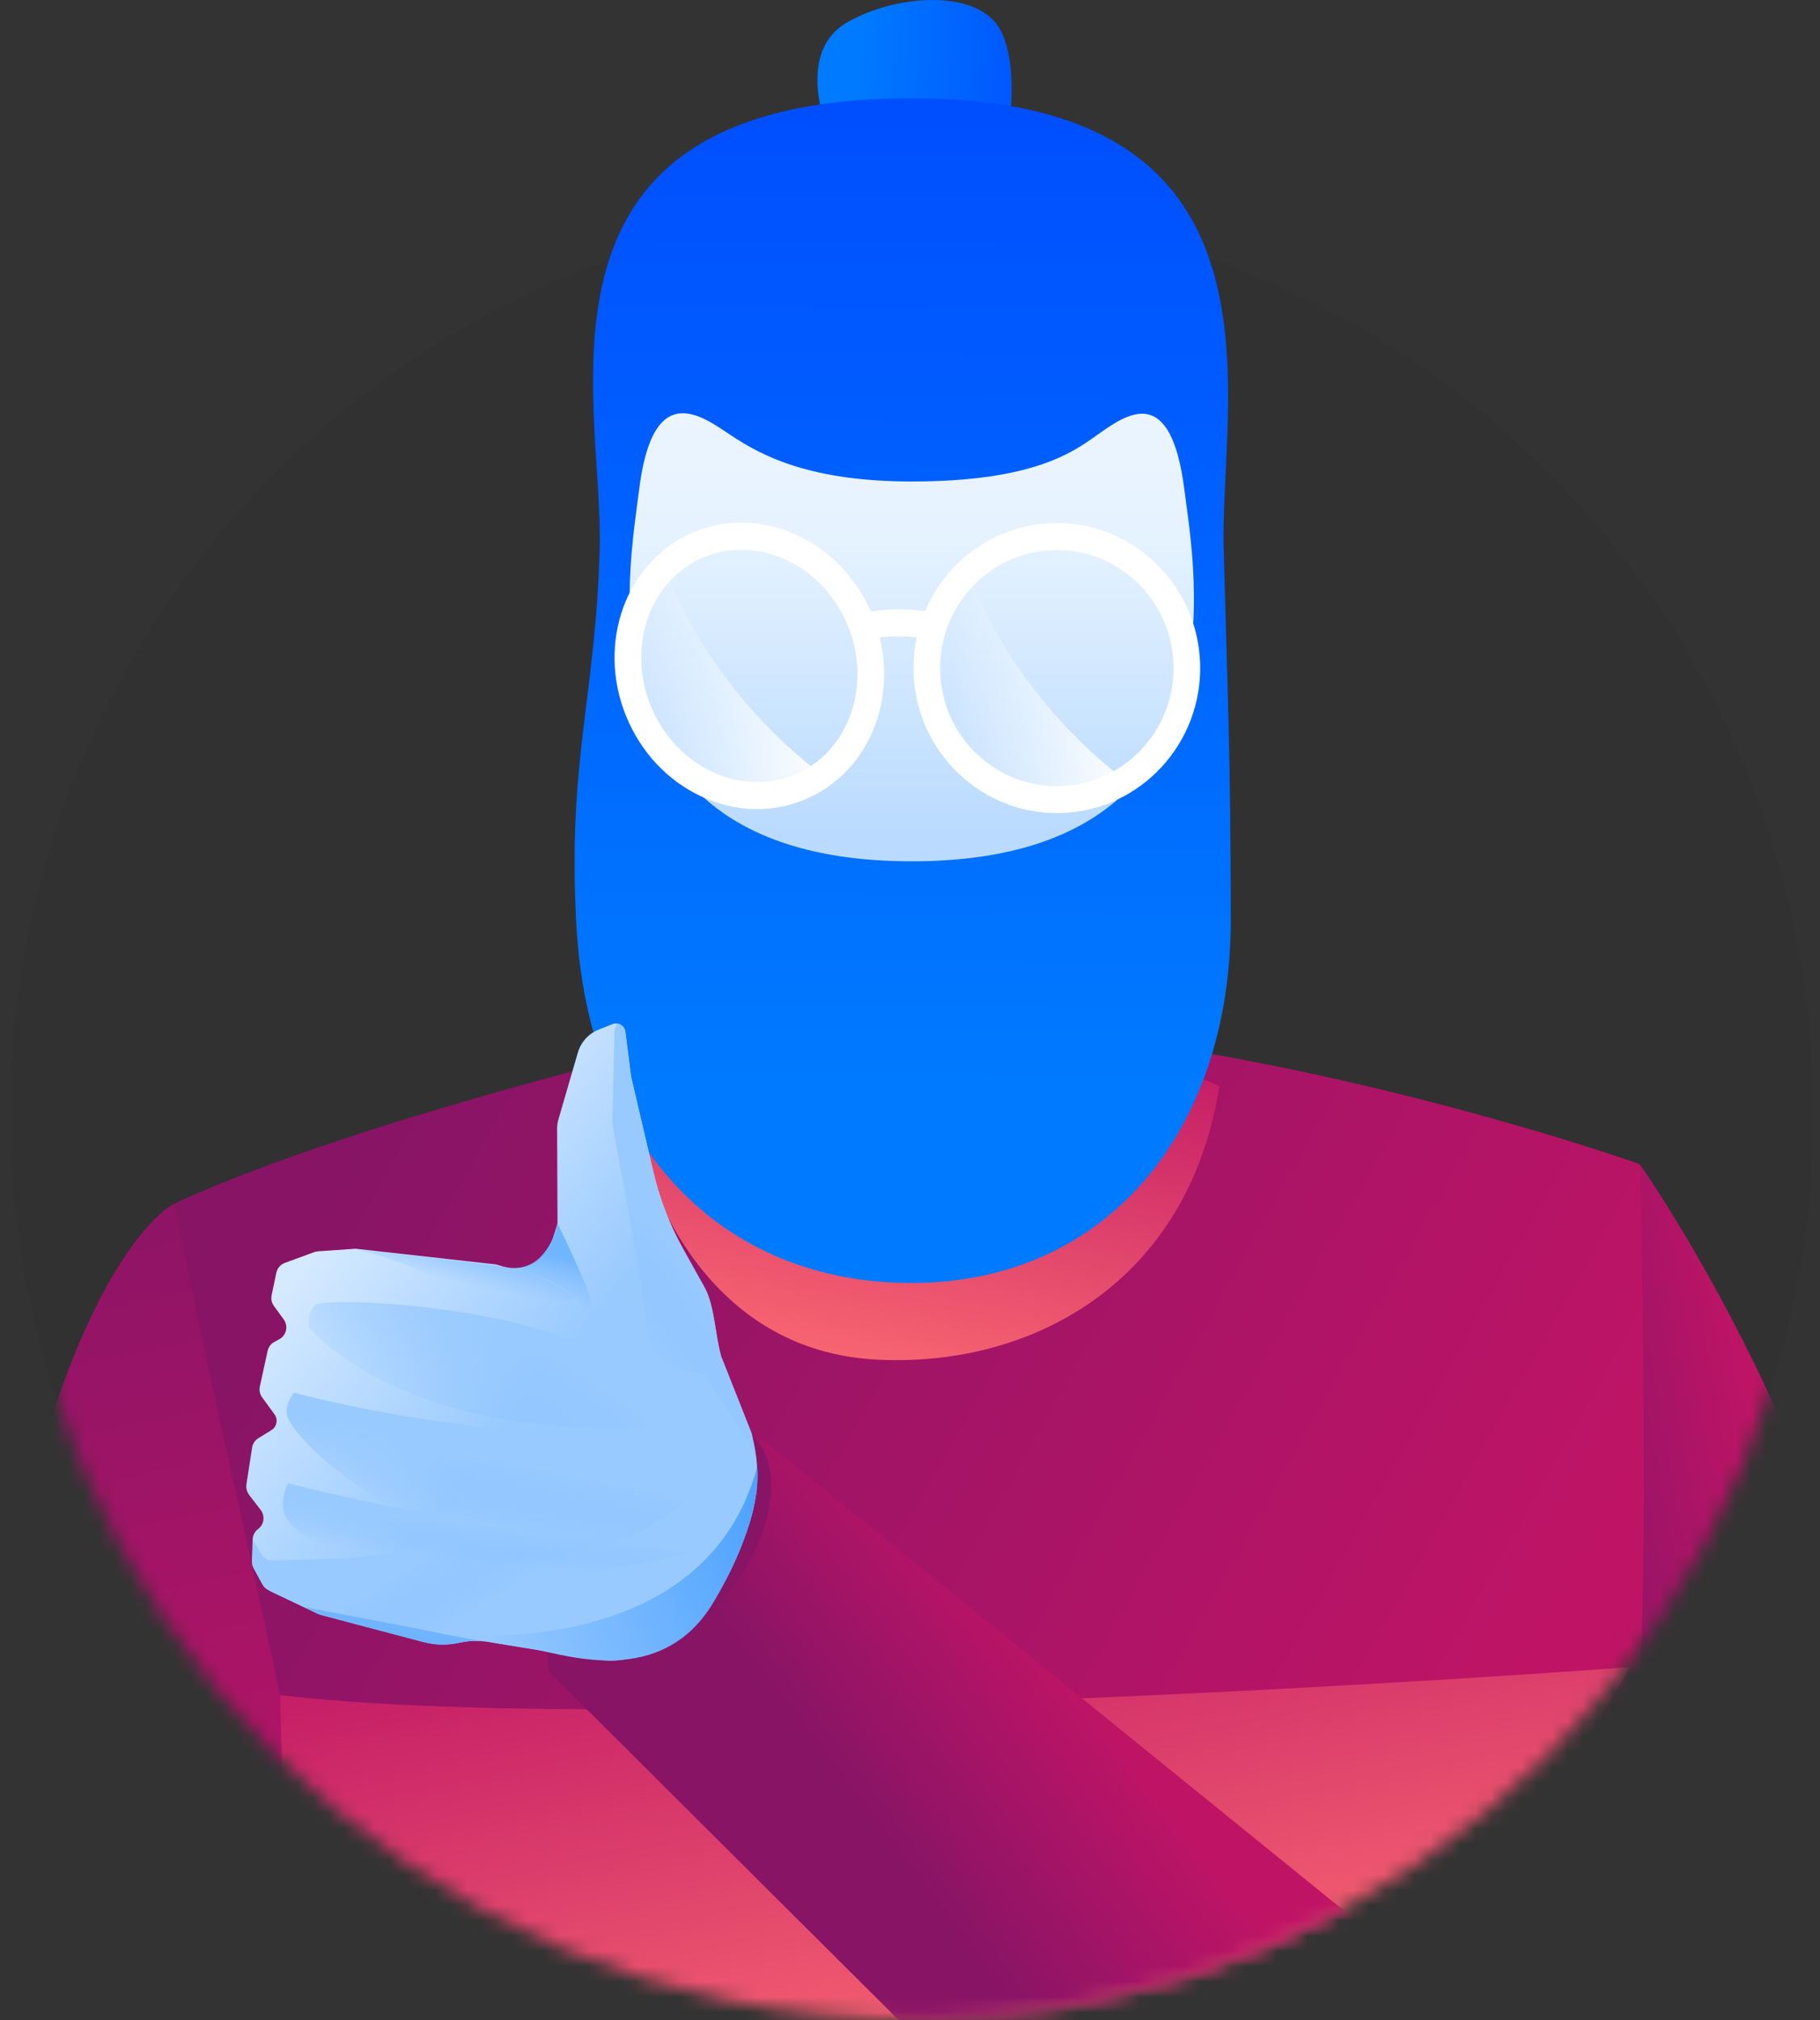 <svg width="119" height="132" viewBox="0 0 119 132" fill="none" xmlns="http://www.w3.org/2000/svg">
  <rect x="0" y="0" width="119" height="132" fill="#333333" stroke="none"/>
  <g clip-path="url(#clip0)">
    <path d="M59.628 131.96C92.174 131.96 118.559 105.462 118.559 72.775C118.559 40.088 92.174 13.591 59.628 13.591C27.081 13.591 0.697 40.088 0.697 72.775C0.697 105.462 27.081 131.96 59.628 131.96Z" fill="#161618" fill-opacity="0.07"/>
    <mask id="mask0" mask-type="alpha" maskUnits="userSpaceOnUse" x="0" y="13" width="119" height="119">
      <path d="M59.628 131.96C92.174 131.96 118.559 105.462 118.559 72.775C118.559 40.088 92.174 13.591 59.628 13.591C27.081 13.591 0.697 40.088 0.697 72.775C0.697 105.462 27.081 131.96 59.628 131.96Z" fill="white"/>
    </mask>
    <g mask="url(#mask0)">
      <path d="M106.239 111.732C106.32 103.686 105.623 83.503 107.225 76.085C107.225 76.085 113.607 85.094 118.559 97.904C117.292 105.195 109.787 105.541 106.239 111.732Z" fill="url(#paint0_linear)"/>
      <path d="M11.415 78.639C25.944 71.957 54.966 65.748 54.966 65.748C54.966 65.748 50.331 65.139 70.147 67.511C89.962 69.884 107.225 76.076 107.225 76.076C107.225 76.076 107.805 97.958 107.225 109.859C97.422 129.415 79.009 136.742 56.016 137.924C54.939 137.97 51.499 139.67 50.413 139.67C39.921 139.67 25.184 140.515 16.512 135.924L11.415 78.639Z" fill="url(#paint1_linear)"/>
      <path d="M3.368 92.631C7.351 80.485 11.415 78.639 11.415 78.639C13.434 89.44 16.901 103.468 19.091 114.632C20.142 119.987 17.96 127.405 18.965 133.06C18.992 133.197 18.91 133.333 18.874 133.469C10.492 130.406 4.074 123.551 -2.2 117.414C-0.018 106.295 2.055 96.64 3.368 92.631Z" fill="url(#paint2_linear)"/>
      <path d="M41.631 74.123C41.631 74.123 44.457 88.201 57.37 88.846C67.524 89.354 77.677 83.769 79.708 71.077C79.708 71.077 80.63 71.012 74.076 69.084C67.513 67.166 41.631 74.123 41.631 74.123Z" fill="url(#paint3_linear)"/>
      <path d="M18.313 110.759C39.133 113.286 91.873 110.041 106.583 108.932C96.136 128.142 72.319 135.942 54.559 136.842C53.49 136.888 52.422 136.924 51.345 136.924C42.8 136.924 26.288 135.542 18.865 132.424L18.313 110.759Z" fill="url(#paint4_linear)"/>
    </g>
    <g clip-path="url(#clip1)">
      <path d="M53.993 8.167C53.993 8.167 52.08 3.333 55.414 1.447C58.747 -0.438 63.995 -0.691 65.406 1.953C66.818 4.597 65.781 9.632 65.781 9.632L53.993 8.167Z" fill="url(#paint5_linear)"/>
      <path d="M78.818 37.732C78.476 22.064 70.22 15.499 59.615 15.499C49.009 15.499 40.833 23.565 40.404 37.732C39.848 56.281 49.001 59.957 59.615 59.957C70.228 59.957 79.135 52.332 78.818 37.732Z" fill="url(#paint6_linear)"/>
      <path d="M80.008 35.814C79.746 26.078 85.041 6.421 59.615 6.421C33.379 6.421 39.475 26.078 39.213 35.814C38.951 45.542 37.102 49.659 37.681 60.358C38.467 74.894 47.16 83.835 59.599 83.835C72.205 83.835 80.508 74.108 80.477 59.957C80.461 49.29 80.27 45.542 80.008 35.814ZM59.615 56.281C37.364 56.281 41.198 36.881 41.777 32.09C42.595 25.307 45.35 26.8 47.398 28.181C49.287 29.457 52.359 31.463 59.615 31.463C67.466 31.463 70.109 29.585 71.697 28.453C73.705 27.017 76.571 24.97 77.452 32.09C78.04 36.881 81.866 56.281 59.615 56.281Z" fill="url(#paint7_linear)"/>
      <path d="M59.734 43.961C59.567 38.735 63.632 34.353 68.8 34.184C73.967 34.016 78.302 38.125 78.469 43.35C78.635 48.576 74.571 52.958 69.403 53.127C64.243 53.295 59.901 49.186 59.734 43.961ZM61.472 43.904C61.607 48.158 65.14 51.505 69.347 51.369C73.555 51.232 76.865 47.661 76.73 43.407C76.595 39.153 73.062 35.806 68.855 35.942C64.656 36.079 61.337 39.65 61.472 43.904Z" fill="white"/>
      <path d="M46.223 52.203C44 51.288 42.19 49.523 41.134 47.243C38.935 42.516 40.674 36.986 45.008 34.931C49.342 32.868 54.661 35.043 56.86 39.771C59.059 44.498 57.321 50.028 52.986 52.083C51.97 52.565 50.883 52.83 49.779 52.862C48.596 52.91 47.39 52.685 46.223 52.203ZM45.754 36.528C42.285 38.173 40.928 42.652 42.714 46.497C43.587 48.375 45.072 49.82 46.882 50.574C48.676 51.313 50.581 51.288 52.24 50.494C55.709 48.849 57.066 44.37 55.28 40.525C53.907 37.571 51.073 35.83 48.263 35.926C47.413 35.95 46.564 36.143 45.754 36.528Z" fill="white"/>
      <path d="M60.829 41.785L61.25 40.076C61.155 40.052 58.868 39.49 56.241 40.092L56.622 41.809C58.852 41.304 60.805 41.785 60.829 41.785Z" fill="white"/>
      <path d="M73.555 50.967C73.555 50.967 66.418 45.951 63.322 37.347C63.322 37.347 61.068 39.442 60.671 42.492C60.266 45.542 61.258 49.346 65.243 51.313C69.228 53.287 73.174 51.642 73.555 50.967Z" fill="url(#paint8_linear)"/>
      <path d="M53.653 50.55C53.653 50.55 46.517 45.534 43.421 36.929C43.421 36.929 41.166 39.024 40.769 42.074C40.364 45.124 41.357 48.929 45.342 50.895C49.358 52.87 53.304 51.224 53.653 50.55Z" fill="url(#paint9_linear)"/>
    </g>
    <mask id="mask1" mask-type="alpha" maskUnits="userSpaceOnUse" x="0" y="13" width="119" height="119">
      <path d="M59.628 131.96C92.174 131.96 118.559 105.462 118.559 72.775C118.559 40.088 92.174 13.591 59.628 13.591C27.081 13.591 0.697 40.088 0.697 72.775C0.697 105.462 27.081 131.96 59.628 131.96Z" fill="white"/>
    </mask>
    <g mask="url(#mask1)">
      <path d="M49.914 94.104L101.585 135.951L65.303 138.515L35.856 109.195L35.648 106.359L41.106 96.64L49.914 94.104Z" fill="url(#paint10_linear)"/>
      <path d="M47.199 104.695C43.786 108.777 39.079 110.45 36.689 108.432C34.299 106.413 35.123 101.468 38.536 97.386C41.949 93.304 46.656 91.631 49.046 93.649C51.444 95.667 50.612 100.613 47.199 104.695Z" fill="url(#paint11_linear)"/>
      <path d="M49.145 93.649L47.163 88.649C46.773 87.367 46.728 85.331 46.085 84.158L44.646 81.576C43.777 80.012 43.134 78.339 42.727 76.603L41.261 70.348L40.889 67.421C40.835 67.02 40.419 66.775 40.047 66.92L39.133 67.284C38.481 67.548 37.983 68.093 37.784 68.775L36.517 73.13C36.454 73.339 36.426 73.566 36.426 73.784L36.454 79.948L36.11 81.039C35.684 82.385 34.281 83.148 32.923 82.767L32.425 82.621L23.31 81.603C23.255 81.594 23.201 81.594 23.147 81.603L20.784 81.767C20.703 81.776 20.621 81.794 20.54 81.821L18.63 82.521C18.349 82.621 18.132 82.867 18.068 83.167L17.761 84.63C17.706 84.876 17.761 85.13 17.914 85.34L18.548 86.212C18.865 86.649 18.729 87.258 18.258 87.512L17.942 87.685C17.715 87.803 17.552 88.022 17.498 88.276L16.991 90.594C16.937 90.84 16.991 91.103 17.136 91.303L17.951 92.422C18.195 92.767 18.105 93.222 17.752 93.449L16.892 93.976C16.674 94.113 16.52 94.34 16.484 94.595L16.113 96.986C16.077 97.231 16.14 97.477 16.285 97.677L17.045 98.668C17.344 99.058 17.272 99.622 16.873 99.913C16.656 100.077 16.529 100.322 16.52 100.595L16.475 102.022C16.466 102.177 16.511 102.331 16.584 102.477L17.163 103.54C17.254 103.704 17.389 103.831 17.561 103.913L20.838 105.468L27.709 107.304C28.406 107.486 29.139 107.513 29.846 107.377L30.18 107.313C30.724 107.204 31.294 107.195 31.837 107.277L39.215 108.459C39.957 108.577 40.717 108.513 41.432 108.277L43.261 107.668C44.32 107.313 45.216 106.604 45.796 105.65L46.194 104.995C47.86 102.259 49.362 99.949 49.507 96.74L49.462 98.14C49.571 95.976 49.543 95.34 49.145 93.649Z" fill="url(#paint12_linear)"/>
      <path d="M29.981 101.022L22.504 101.84C22.477 101.84 22.459 101.84 22.431 101.849L17.815 101.959C17.516 101.968 17.235 101.813 17.091 101.549L16.538 100.613L16.502 101.813C16.493 102.113 16.566 102.422 16.71 102.686L17.054 103.322C17.226 103.64 17.498 103.895 17.824 104.05L20.793 105.459C20.838 105.477 20.884 105.495 20.929 105.513L27.537 107.286C28.352 107.504 29.212 107.532 30.045 107.368C30.687 107.241 31.348 107.222 31.991 107.332L39.025 108.459C39.894 108.595 40.79 108.523 41.632 108.25L43.27 107.704C44.275 107.368 45.126 106.713 45.714 105.841C45.778 105.741 45.823 105.622 45.841 105.504L46.42 102.04C46.502 101.54 46.122 101.077 45.615 101.077L30.072 101.04C30.045 101.013 30.008 101.013 29.981 101.022Z" fill="url(#paint13_linear)"/>
      <path d="M25.21 106.022C22.685 105.55 19.906 105.013 19.906 105.013L20.865 105.468L27.736 107.304C28.433 107.486 29.166 107.513 29.872 107.377L30.207 107.313C30.732 107.204 31.267 107.204 31.791 107.277C30.732 107.132 27.564 106.468 25.21 106.022Z" fill="url(#paint14_linear)"/>
      <path d="M18.829 96.913C18.829 96.913 31.919 100.368 43.008 100.595C50.684 100.749 45.461 101.34 39.423 102.704C29.683 104.895 18.892 101.486 18.521 98.622C18.412 97.749 18.829 96.913 18.829 96.913Z" fill="url(#paint15_linear)"/>
      <path d="M19.227 91.004C19.227 91.004 33.077 94.749 43.388 93.222C50.983 92.094 46.14 98.513 40.383 100.786C31.556 104.277 20.105 95.513 18.838 92.685C18.476 91.885 19.227 91.004 19.227 91.004Z" fill="url(#paint16_linear)"/>
      <path d="M20.232 86.794C20.232 86.794 26.406 94.349 43.388 93.213C51.046 92.704 46.239 94.313 41.722 90.058C36.617 85.249 21.255 84.685 20.621 85.276C19.988 85.867 20.232 86.794 20.232 86.794Z" fill="url(#paint17_linear)"/>
      <path d="M46.14 89.876L49.426 95.085C49.362 94.658 49.272 94.213 49.145 93.649L47.163 88.649C46.773 87.367 46.728 85.33 46.086 84.158L44.646 81.576C43.777 80.012 43.135 78.339 42.727 76.603L41.261 70.348L40.889 67.42C40.853 67.111 40.6 66.902 40.319 66.884C40.229 67.139 40.174 67.32 40.174 67.32L40.039 73.439L41.722 82.694L42.537 88.921L46.14 89.876Z" fill="url(#paint18_linear)"/>
      <path d="M28.904 106.75C28.904 106.75 45.986 108.923 49.507 95.858C49.507 95.858 50.023 99.086 46.637 104.722C43.252 110.368 36.924 108.095 35.005 107.795C33.086 107.495 28.904 106.75 28.904 106.75Z" fill="url(#paint19_linear)"/>
      <path d="M37.522 82.212C37.133 81.312 36.454 79.948 36.454 79.948C36.454 79.948 35.938 82.867 33.539 82.867C33.539 82.867 36.119 83.494 37.531 84.694C37.522 84.694 35.413 83.139 32.923 82.776C30.434 82.412 23.156 81.612 23.156 81.612C23.156 81.612 25.926 82.203 28.198 83.385C30.479 84.576 32.797 84.93 35.386 85.03C37.929 85.13 37.54 84.712 37.522 84.703C37.612 84.776 37.703 84.858 37.775 84.939C39.794 86.985 37.92 83.13 37.522 82.212Z" fill="url(#paint20_linear)"/>
    </g>
  </g>
  <defs>
    <linearGradient id="paint0_linear" x1="100.797" y1="94.937" x2="114.858" y2="92.518" gradientUnits="userSpaceOnUse">
      <stop stop-color="#881466"/>
      <stop offset="1" stop-color="#BF1466"/>
    </linearGradient>
    <linearGradient id="paint1_linear" x1="19.645" y1="82.034" x2="92.308" y2="122.929" gradientUnits="userSpaceOnUse">
      <stop stop-color="#881466"/>
      <stop offset="1" stop-color="#BF1466"/>
    </linearGradient>
    <linearGradient id="paint2_linear" x1="-0.156" y1="74.057" x2="12.122" y2="133.388" gradientUnits="userSpaceOnUse">
      <stop stop-color="#881466"/>
      <stop offset="1" stop-color="#BF1466"/>
    </linearGradient>
    <linearGradient id="paint3_linear" x1="65.11" y1="64.24" x2="59.861" y2="89.6" gradientUnits="userSpaceOnUse">
      <stop stop-color="#BF1466"/>
      <stop offset="1" stop-color="#F76570"/>
    </linearGradient>
    <linearGradient id="paint4_linear" x1="58.123" y1="98.243" x2="65.64" y2="134.57" gradientUnits="userSpaceOnUse">
      <stop stop-color="#BF1466"/>
      <stop offset="1" stop-color="#F76570"/>
    </linearGradient>
    <linearGradient id="paint5_linear" x1="68.692" y1="5.206" x2="56.191" y2="4.54" gradientUnits="userSpaceOnUse">
      <stop stop-color="#004FFF"/>
      <stop offset="1" stop-color="#007AFF"/>
    </linearGradient>
    <linearGradient id="paint6_linear" x1="59.603" y1="16.972" x2="59.603" y2="54.242" gradientUnits="userSpaceOnUse">
      <stop stop-color="#F2F8FF"/>
      <stop offset="0.497" stop-color="#E5F2FF"/>
      <stop offset="1" stop-color="#BADBFF"/>
    </linearGradient>
    <linearGradient id="paint7_linear" x1="59.336" y1="7.702" x2="58.939" y2="70.892" gradientUnits="userSpaceOnUse">
      <stop stop-color="#004FFF"/>
      <stop offset="1" stop-color="#007AFF"/>
    </linearGradient>
    <linearGradient id="paint8_linear" x1="74.345" y1="45.321" x2="62.167" y2="44.606" gradientUnits="userSpaceOnUse">
      <stop stop-color="white"/>
      <stop offset="1" stop-color="white" stop-opacity="0"/>
    </linearGradient>
    <linearGradient id="paint9_linear" x1="54.449" y1="44.904" x2="42.271" y2="44.188" gradientUnits="userSpaceOnUse">
      <stop stop-color="white"/>
      <stop offset="1" stop-color="white" stop-opacity="0"/>
    </linearGradient>
    <linearGradient id="paint10_linear" x1="60.899" y1="124.275" x2="73.921" y2="114.416" gradientUnits="userSpaceOnUse">
      <stop stop-color="#881466"/>
      <stop offset="1" stop-color="#BF1466"/>
    </linearGradient>
    <linearGradient id="paint11_linear" x1="44.128" y1="102.065" x2="19.431" y2="82.214" gradientUnits="userSpaceOnUse">
      <stop stop-color="#881466"/>
      <stop offset="1" stop-color="#BF1466"/>
    </linearGradient>
    <linearGradient id="paint12_linear" x1="22.022" y1="79.637" x2="35.265" y2="90.451" gradientUnits="userSpaceOnUse">
      <stop stop-color="#D6EAFF"/>
      <stop offset="1" stop-color="#99CAFF"/>
    </linearGradient>
    <linearGradient id="paint13_linear" x1="32.925" y1="104.481" x2="30.251" y2="99.985" gradientUnits="userSpaceOnUse">
      <stop stop-color="#85BFFF" stop-opacity="0"/>
      <stop offset="1" stop-color="#99CAFF"/>
    </linearGradient>
    <linearGradient id="paint14_linear" x1="25.712" y1="107.058" x2="30.198" y2="76.364" gradientUnits="userSpaceOnUse">
      <stop stop-color="#6EB3FF"/>
      <stop offset="1" stop-color="#B2D7FF"/>
    </linearGradient>
    <linearGradient id="paint15_linear" x1="32.363" y1="102.278" x2="32.659" y2="99.695" gradientUnits="userSpaceOnUse">
      <stop stop-color="#85BFFF" stop-opacity="0"/>
      <stop offset="1" stop-color="#99CAFF"/>
    </linearGradient>
    <linearGradient id="paint16_linear" x1="31.779" y1="99.769" x2="32.669" y2="95.176" gradientUnits="userSpaceOnUse">
      <stop stop-color="#85BFFF" stop-opacity="0"/>
      <stop offset="1" stop-color="#99CAFF"/>
    </linearGradient>
    <linearGradient id="paint17_linear" x1="29.739" y1="95.753" x2="35.427" y2="87.072" gradientUnits="userSpaceOnUse">
      <stop stop-color="#85BFFF" stop-opacity="0"/>
      <stop offset="1" stop-color="#99CAFF"/>
    </linearGradient>
    <linearGradient id="paint18_linear" x1="39.694" y1="85.029" x2="44.363" y2="81.41" gradientUnits="userSpaceOnUse">
      <stop stop-color="#85BFFF" stop-opacity="0"/>
      <stop offset="1" stop-color="#99CAFF"/>
    </linearGradient>
    <linearGradient id="paint19_linear" x1="50.12" y1="100.503" x2="31.003" y2="107.272" gradientUnits="userSpaceOnUse">
      <stop stop-color="#4FA3FF"/>
      <stop offset="1" stop-color="#99CAFF"/>
    </linearGradient>
    <linearGradient id="paint20_linear" x1="30.808" y1="84.06" x2="31.443" y2="81.059" gradientUnits="userSpaceOnUse">
      <stop stop-color="#85BFFF" stop-opacity="0"/>
      <stop offset="1" stop-color="#70B5FF"/>
    </linearGradient>
    <clipPath id="clip0">
      <rect width="118.8" height="132" fill="white"/>
    </clipPath>
    <clipPath id="clip1">
      <rect width="43.661" height="84.277" fill="white" transform="translate(37.569)"/>
    </clipPath>
  </defs>
</svg>
